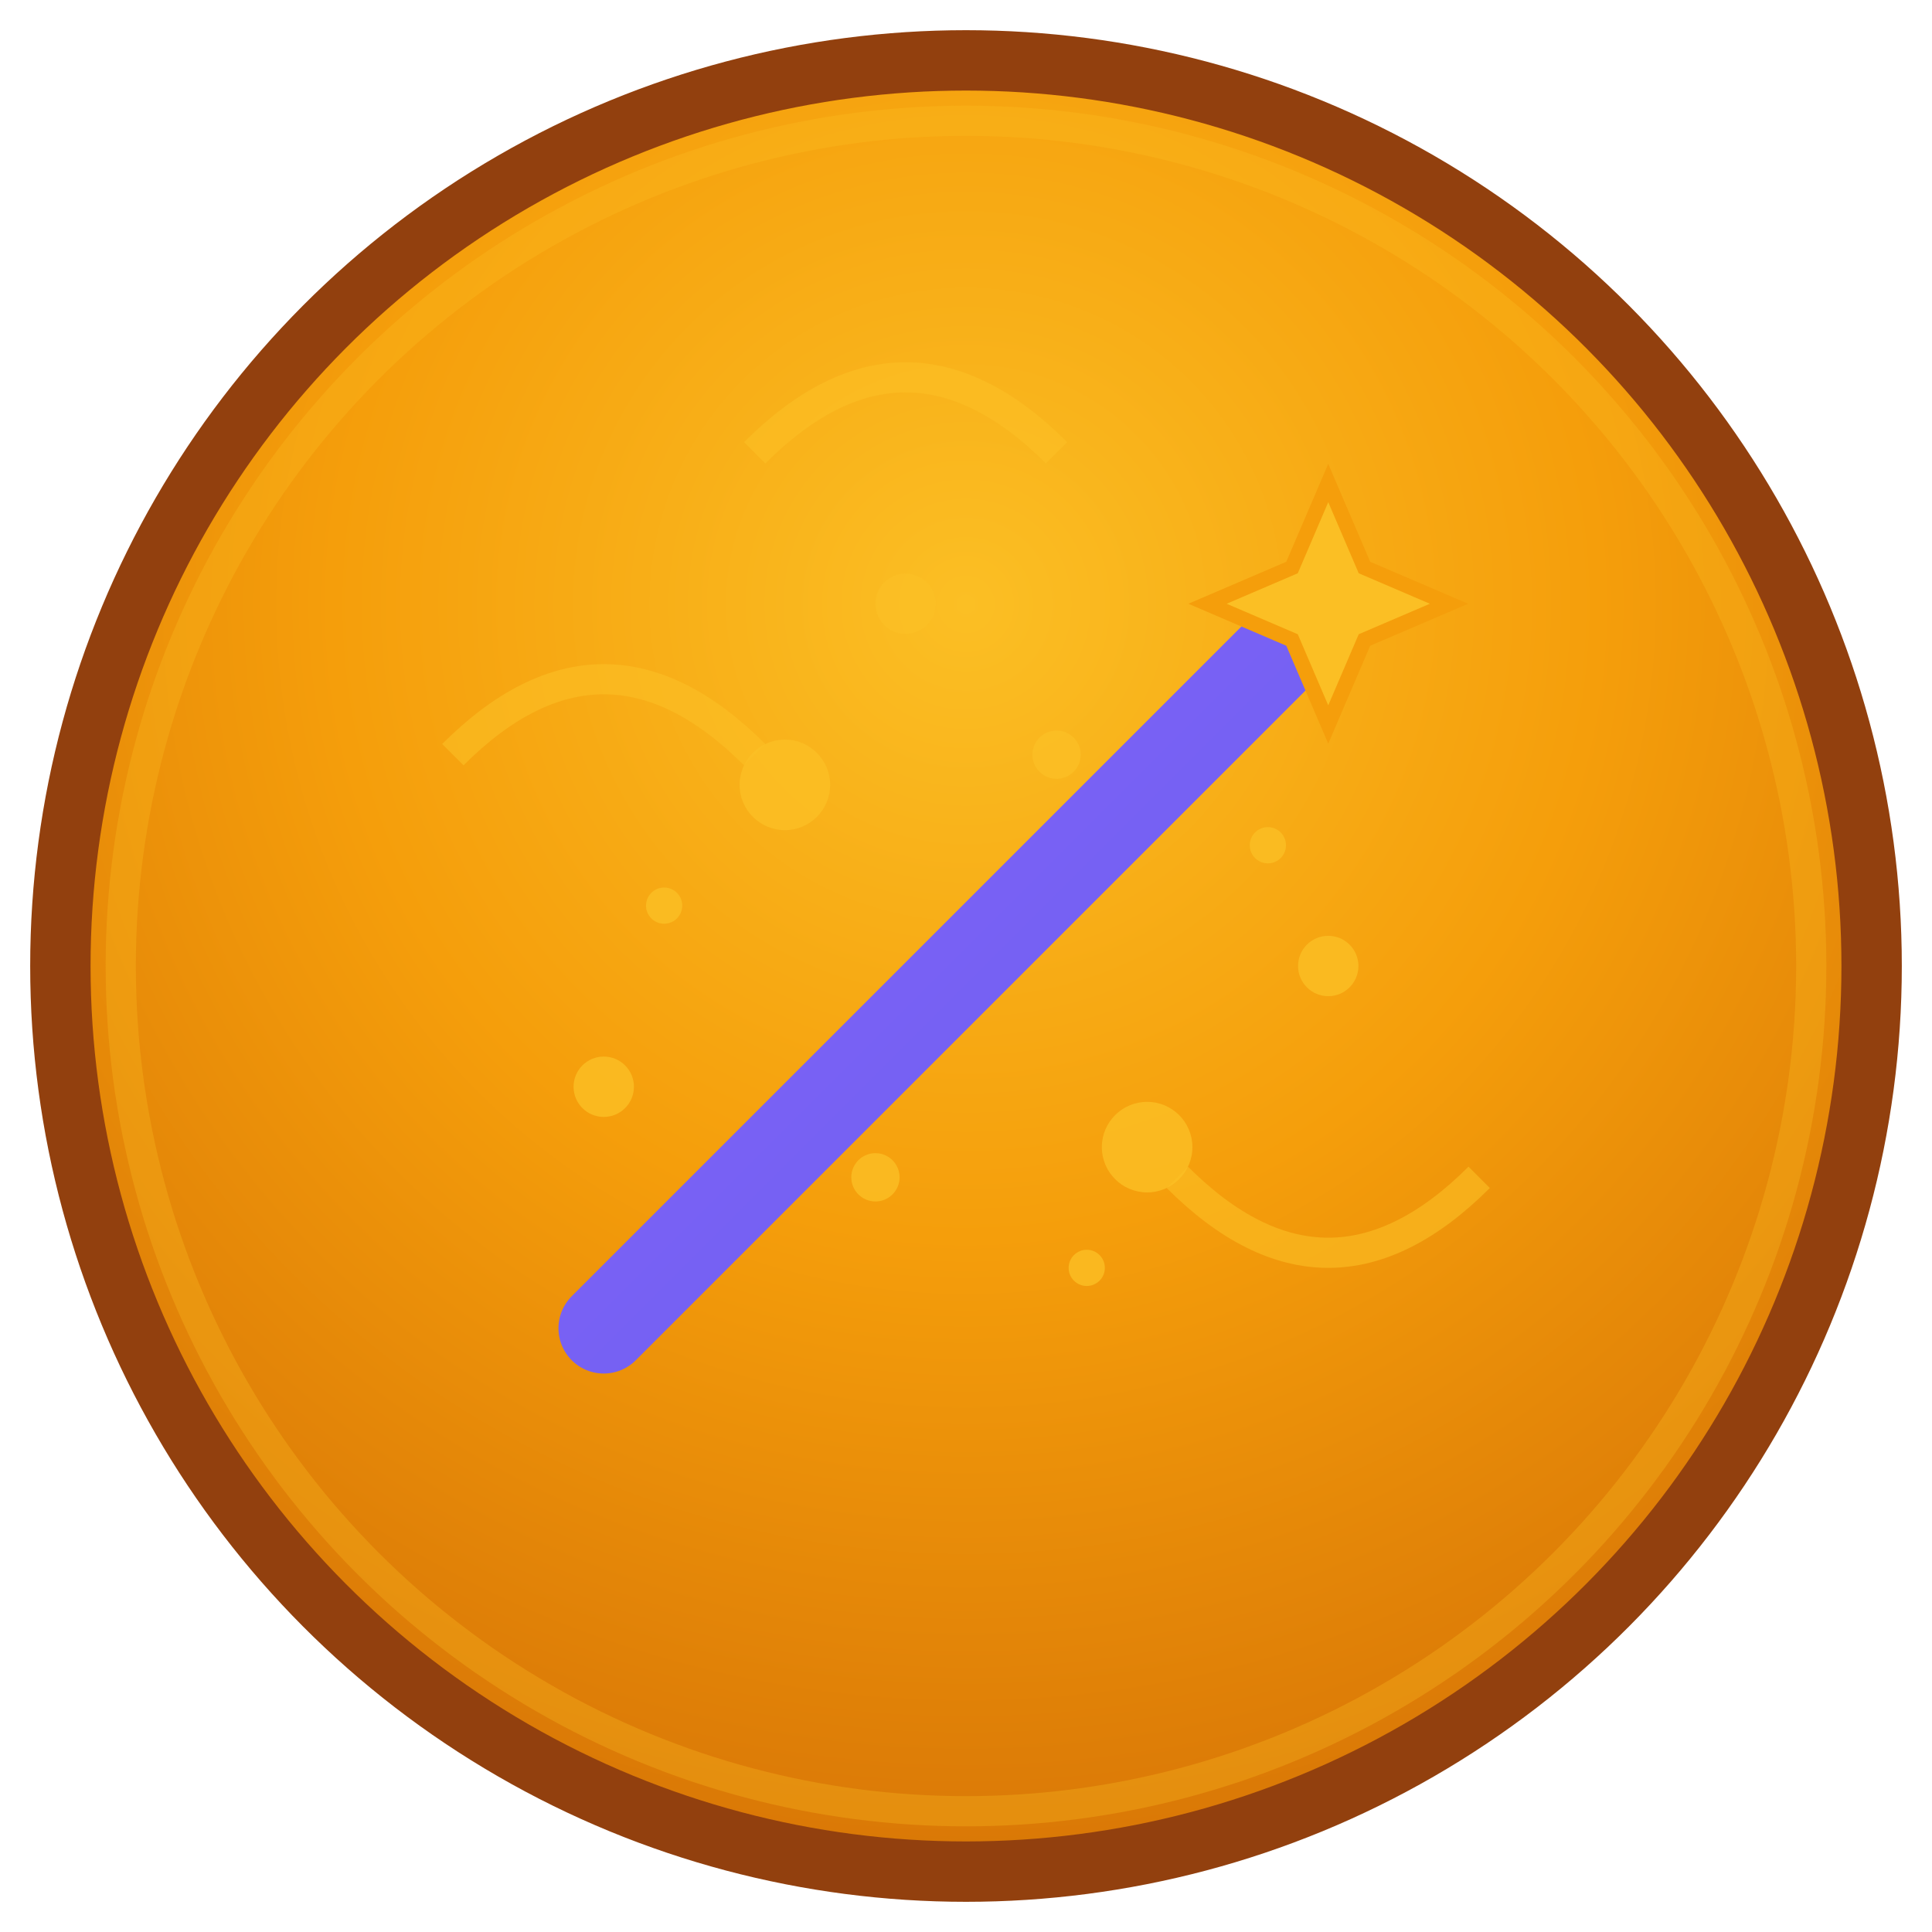 <svg xmlns="http://www.w3.org/2000/svg" viewBox="0 0 64 64" width="64" height="64">
  <!-- Background circle with gradient -->
  <defs>
    <radialGradient id="bgGradient" cx="50%" cy="30%" r="70%">
      <stop offset="0%" style="stop-color:#fbbf24;stop-opacity:1" />
      <stop offset="50%" style="stop-color:#f59e0b;stop-opacity:1" />
      <stop offset="100%" style="stop-color:#d97706;stop-opacity:1" />
    </radialGradient>
    <linearGradient id="wandGradient" x1="0%" y1="0%" x2="100%" y2="100%">
      <stop offset="0%" style="stop-color:#8b5cf6;stop-opacity:1" />
      <stop offset="100%" style="stop-color:#6366f1;stop-opacity:1" />
    </linearGradient>
  </defs>
  
  <!-- Main background -->
  <circle cx="32" cy="32" r="30" fill="url(#bgGradient)" stroke="#92400e" stroke-width="2"/>
  
  <!-- Magic wand -->
  <line x1="20" y1="44" x2="44" y2="20" stroke="url(#wandGradient)" stroke-width="3" stroke-linecap="round"/>
  
  <!-- Wand tip (star) -->
  <g transform="translate(44,20)">
    <path d="M0,-4 L1.2,-1.2 L4,0 L1.2,1.2 L0,4 L-1.2,1.2 L-4,0 L-1.2,-1.2 Z" fill="#fbbf24" stroke="#f59e0b" stroke-width="0.5"/>
  </g>
  
  <!-- Sparkles around the wand -->
  <g fill="#fbbf24" opacity="0.8">
    <!-- Large sparkles -->
    <circle cx="26" cy="26" r="1.5"/>
    <circle cx="38" cy="38" r="1.5"/>
    <circle cx="30" cy="20" r="1"/>
    <circle cx="44" cy="32" r="1"/>
    <circle cx="20" cy="36" r="1"/>
    
    <!-- Small sparkles -->
    <circle cx="35" cy="25" r="0.8"/>
    <circle cx="29" cy="39" r="0.8"/>
    <circle cx="42" cy="28" r="0.6"/>
    <circle cx="22" cy="30" r="0.6"/>
    <circle cx="36" cy="42" r="0.6"/>
  </g>
  
  <!-- Magical aura lines -->
  <g stroke="#fbbf24" stroke-width="1" fill="none" opacity="0.6">
    <path d="M15,25 Q20,20 25,25"/>
    <path d="M39,39 Q44,44 49,39"/>
    <path d="M25,15 Q30,10 35,15"/>
  </g>
  
  <!-- Inner glow effect -->
  <circle cx="32" cy="32" r="28" fill="none" stroke="#fbbf24" stroke-width="1" opacity="0.3"/>
</svg> 